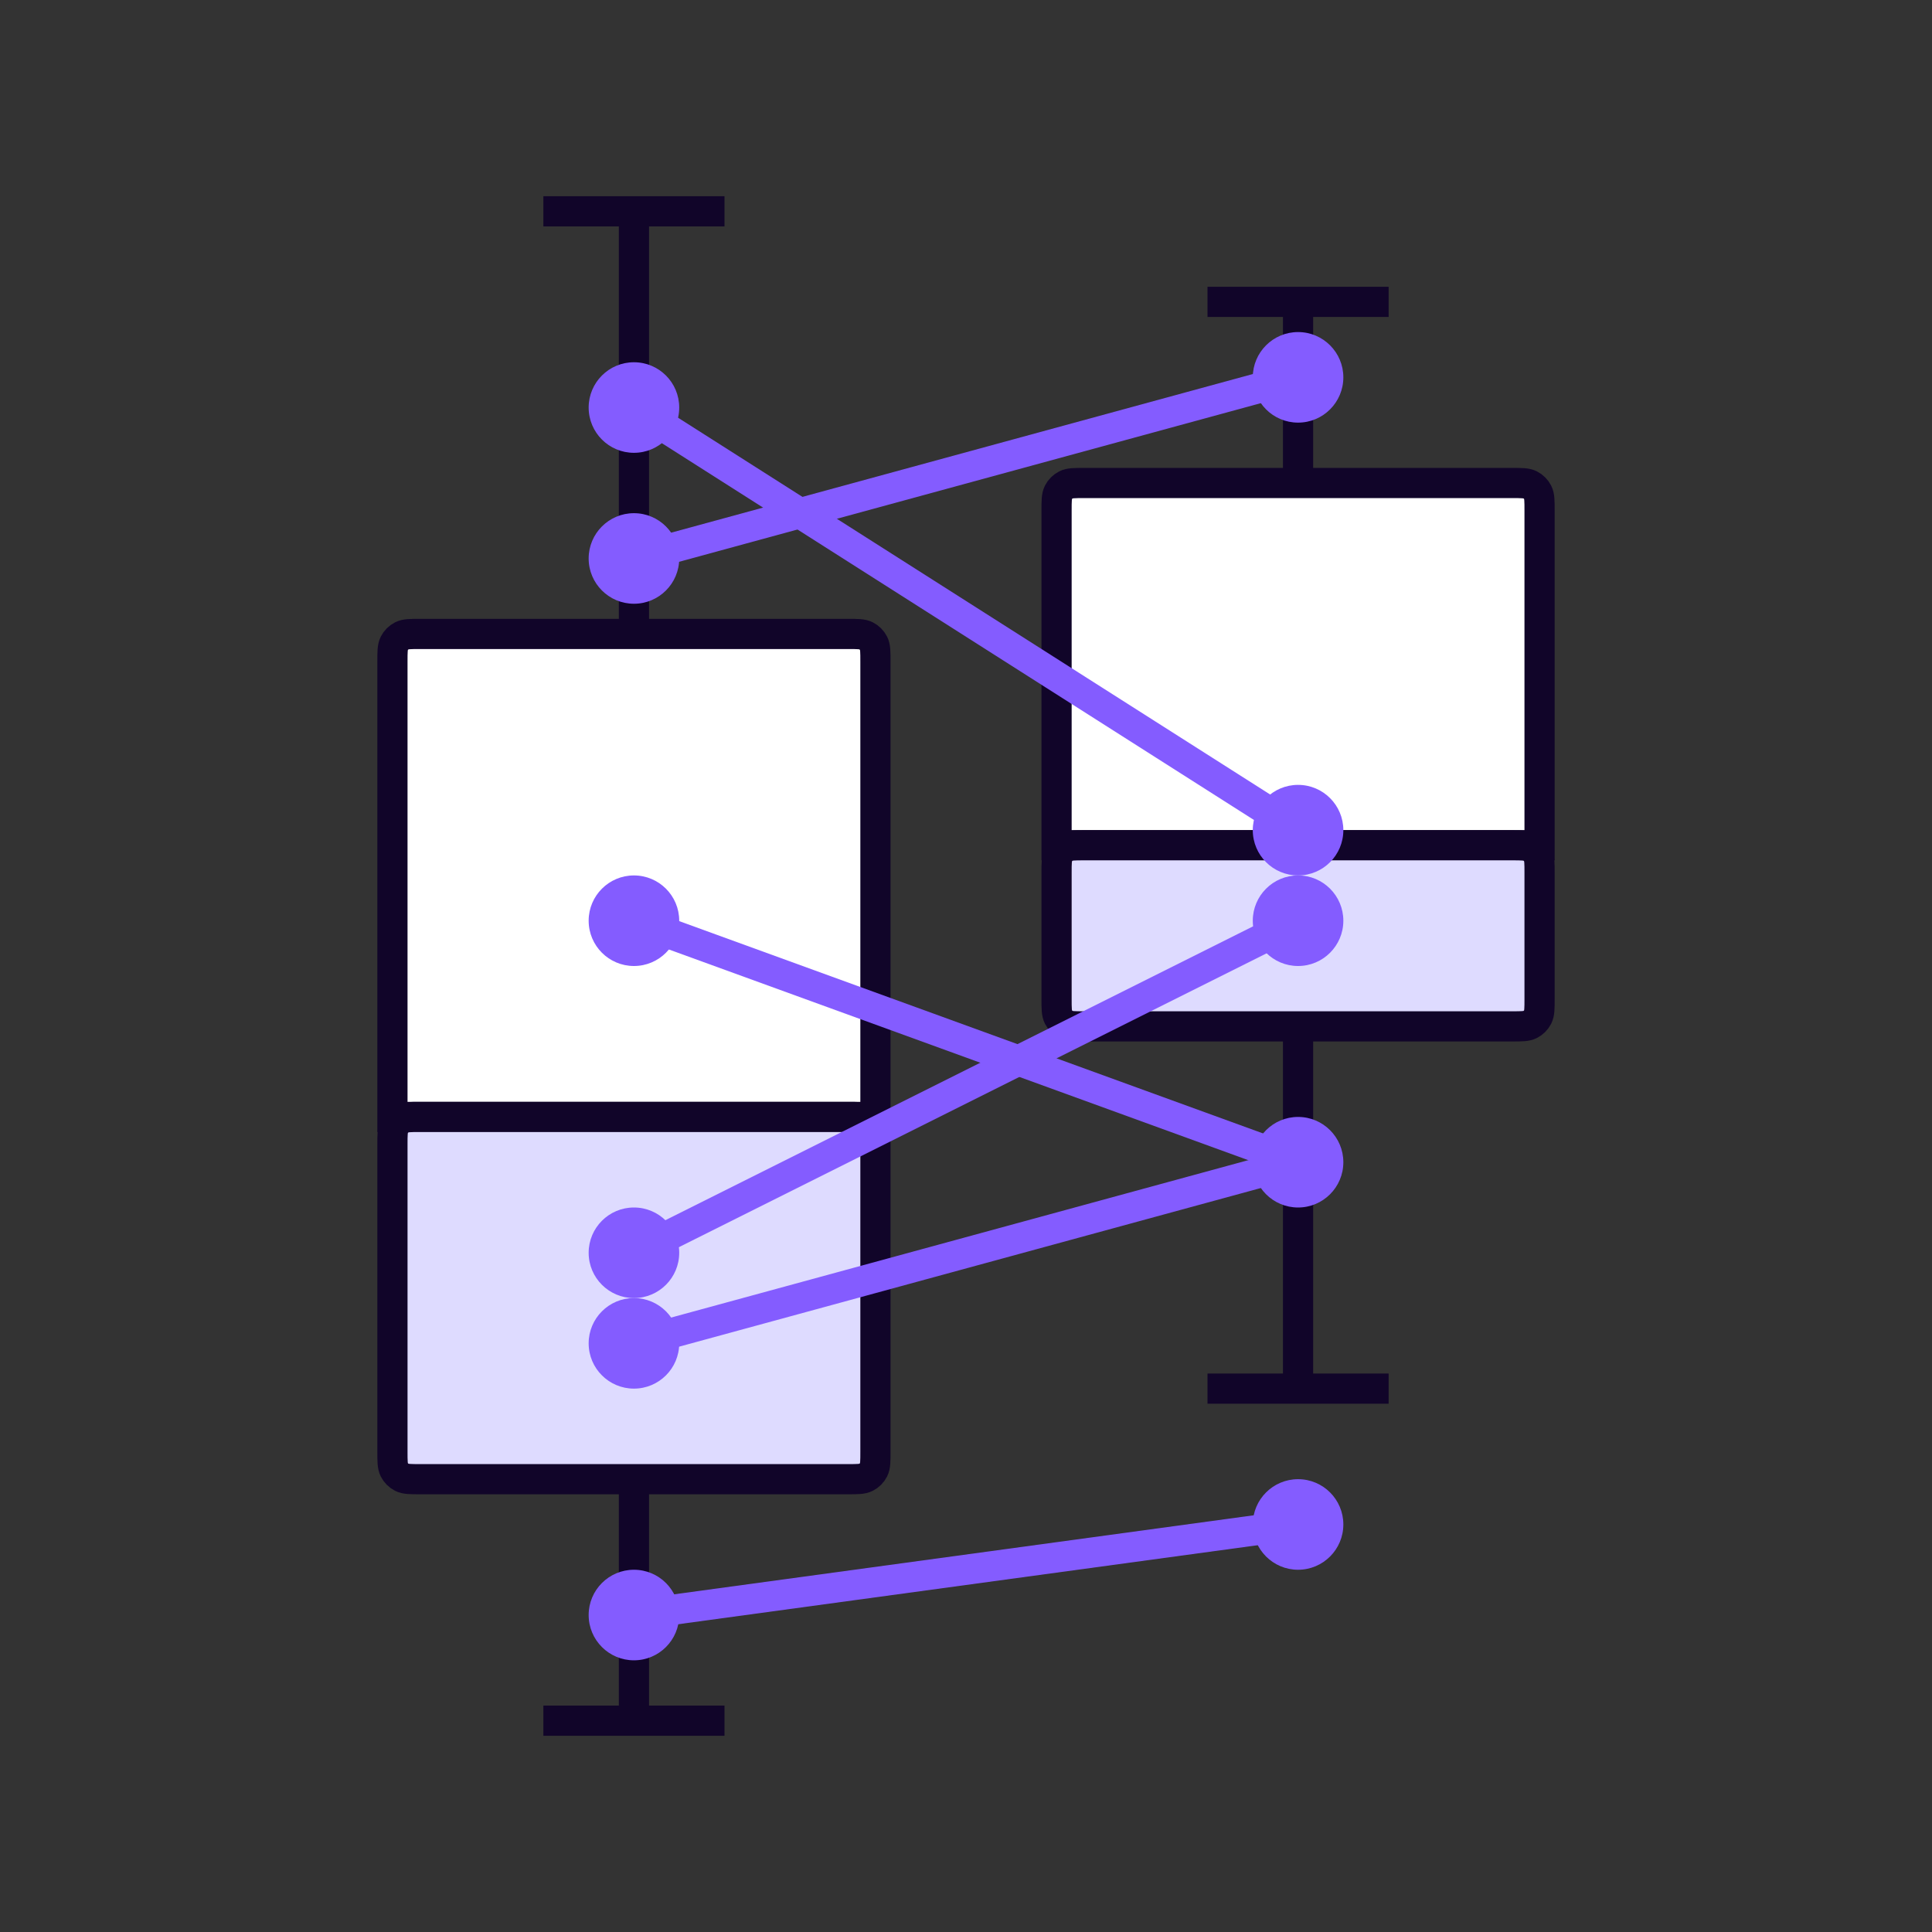 <svg xmlns="http://www.w3.org/2000/svg" width="64" height="64" viewBox="0 0 64 64" fill="none">
  <rect x="0" y="0" width="64" height="64" fill="#333333" stroke="none"/>
  <path d="M29 21.914C29 21.594 29 21.434 28.938 21.312C28.883 21.204 28.796 21.117 28.688 21.062C28.566 21 28.406 21 28.086 21H13.914C13.594 21 13.434 21 13.312 21.062C13.204 21.117 13.117 21.204 13.062 21.312C13 21.434 13 21.594 13 21.914V37H17.571H24.429H29V21.914Z" fill="white" stroke="#110529"/>
  <path d="M24.429 37H17.571H13.914C13.594 37 13.434 37 13.312 37.062C13.204 37.117 13.117 37.205 13.062 37.312C13 37.434 13 37.594 13 37.914V48.086C13 48.406 13 48.566 13.062 48.688C13.117 48.796 13.204 48.883 13.312 48.938C13.434 49 13.594 49 13.914 49H28.086C28.406 49 28.566 49 28.688 48.938C28.796 48.883 28.883 48.796 28.938 48.688C29 48.566 29 48.406 29 48.086V37.914C29 37.594 29 37.434 28.938 37.312C28.883 37.205 28.796 37.117 28.688 37.062C28.566 37 28.406 37 28.086 37H24.429Z" fill="#DEDBFF" stroke="#110529"/>
  <path d="M21 7L21 21" stroke="#110529"/>
  <path d="M21 49L21 57" stroke="#110529"/>
  <path d="M24 57L18 57" stroke="#110529"/>
  <path d="M24 7L18 7" stroke="#110529"/>
  <path d="M51 16.914C51 16.594 51 16.434 50.938 16.312C50.883 16.204 50.795 16.117 50.688 16.062C50.566 16 50.406 16 50.086 16H35.914C35.594 16 35.434 16 35.312 16.062C35.204 16.117 35.117 16.204 35.062 16.312C35 16.434 35 16.594 35 16.914V28H39.571H46.428H51V16.914Z" fill="white" stroke="#110529"/>
  <path d="M46.428 28H39.571H35.914C35.594 28 35.434 28 35.312 28.062C35.204 28.117 35.117 28.204 35.062 28.312C35 28.434 35 28.594 35 28.914V33.086C35 33.406 35 33.566 35.062 33.688C35.117 33.795 35.204 33.883 35.312 33.938C35.434 34 35.594 34 35.914 34H50.086C50.406 34 50.566 34 50.688 33.938C50.795 33.883 50.883 33.795 50.938 33.688C51 33.566 51 33.406 51 33.086V28.914C51 28.594 51 28.434 50.938 28.312C50.883 28.204 50.795 28.117 50.688 28.062C50.566 28 50.406 28 50.086 28H46.428Z" fill="#DEDBFF" stroke="#110529"/>
  <path d="M43 10L43 16" stroke="#110529"/>
  <path d="M43 34L43 46" stroke="#110529"/>
  <path d="M46 46L40 46" stroke="#110529"/>
  <path d="M46 10L40 10" stroke="#110529"/>
  <path d="M21 53.5L43 50.5" stroke="#845CFF"/>
  <path d="M21 13.5L43 27.5" stroke="#845CFF"/>
  <path d="M21 30.5L43 38.5" stroke="#845CFF"/>
  <path d="M21 18.5L43 12.5" stroke="#845CFF"/>
  <path d="M21 41.5L43 30.5" stroke="#845CFF"/>
  <path d="M21 44.5L43 38.5" stroke="#845CFF"/>
  <circle cx="1.5" cy="1.5" r="1.5" transform="matrix(-1 0 0 1 44.5 11)" fill="#845CFF"/>
  <circle cx="1.5" cy="1.5" r="1.5" transform="matrix(-1 0 0 1 44.5 37)" fill="#845CFF"/>
  <circle cx="1.5" cy="1.5" r="1.5" transform="matrix(-1 0 0 1 44.5 29)" fill="#845CFF"/>
  <circle cx="1.5" cy="1.5" r="1.5" transform="matrix(-1 0 0 1 44.5 26)" fill="#845CFF"/>
  <circle cx="1.5" cy="1.5" r="1.5" transform="matrix(-1 0 0 1 44.5 49)" fill="#845CFF"/>
  <circle cx="1.5" cy="1.5" r="1.5" transform="matrix(-1 0 0 1 22.5 40)" fill="#845CFF"/>
  <circle cx="1.5" cy="1.5" r="1.5" transform="matrix(-1 0 0 1 22.5 29)" fill="#845CFF"/>
  <circle cx="1.5" cy="1.5" r="1.5" transform="matrix(-1 0 0 1 22.5 43)" fill="#845CFF"/>
  <circle cx="1.5" cy="1.5" r="1.5" transform="matrix(-1 0 0 1 22.5 52)" fill="#845CFF"/>
  <circle cx="1.5" cy="1.5" r="1.5" transform="matrix(-1 0 0 1 22.5 12)" fill="#845CFF"/>
  <circle cx="1.5" cy="1.5" r="1.5" transform="matrix(-1 0 0 1 22.5 17)" fill="#845CFF"/>
</svg>